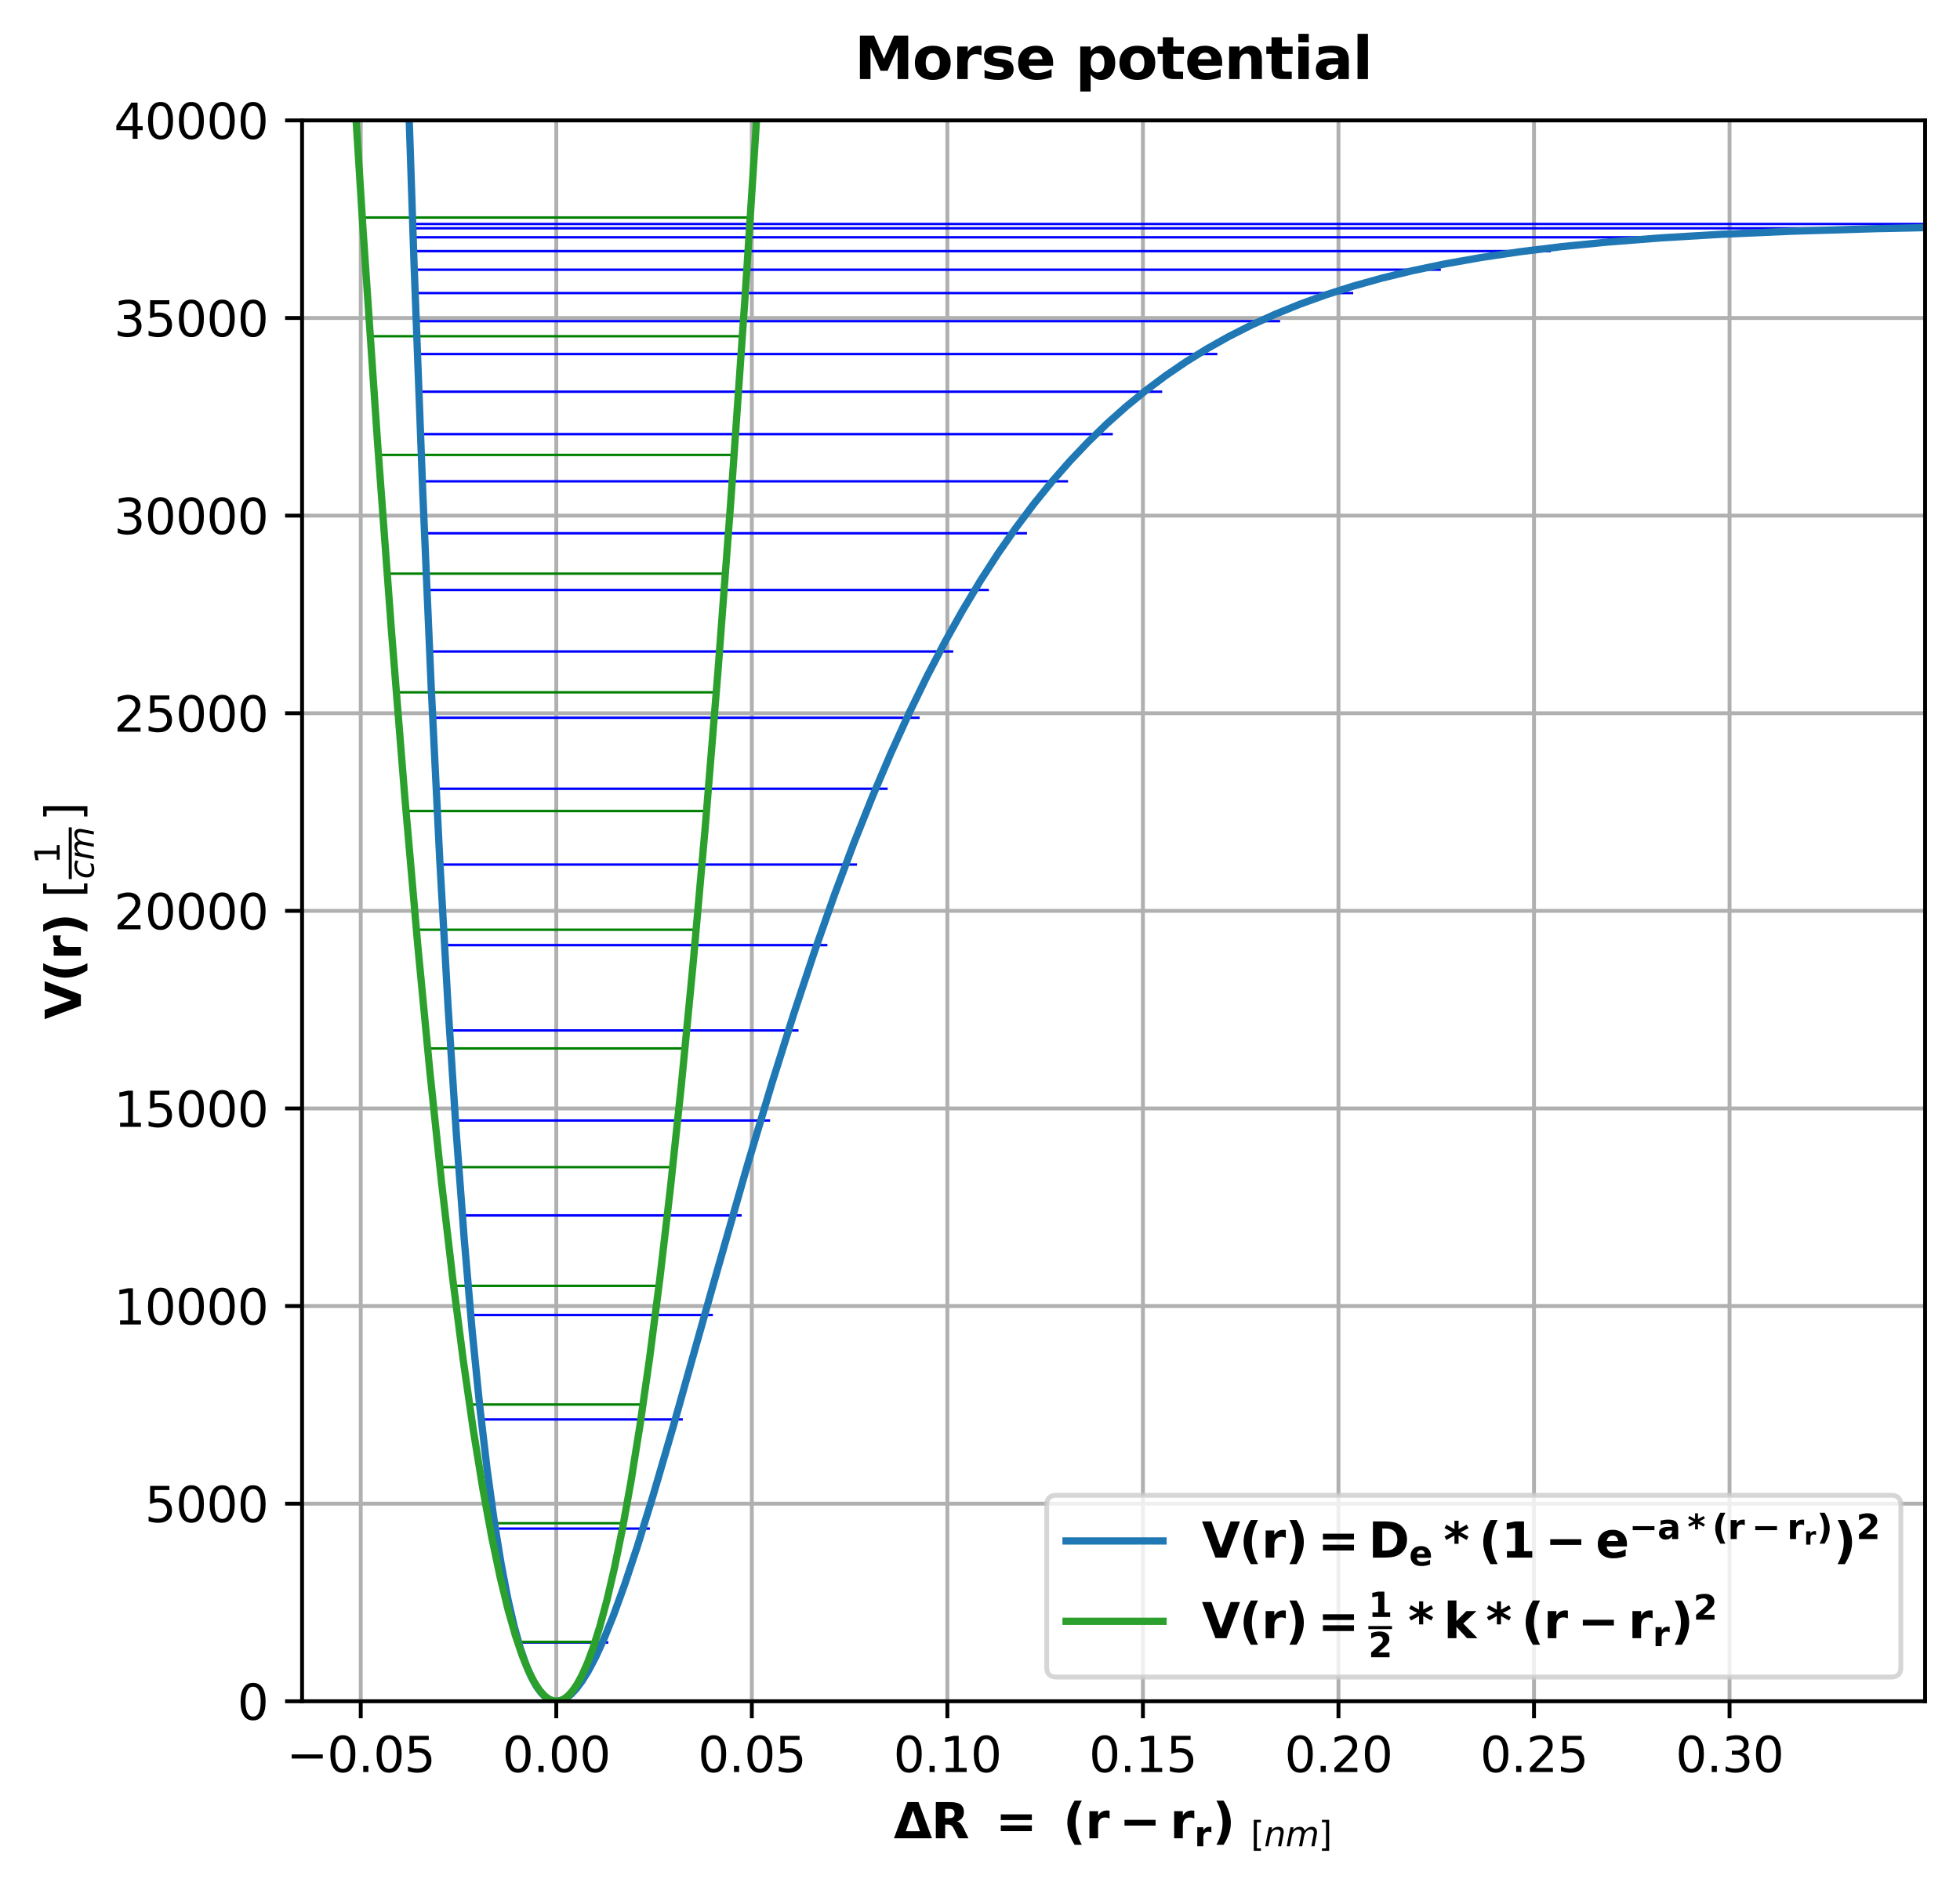 <?xml version="1.0" encoding="utf-8" standalone="no"?>
<!DOCTYPE svg PUBLIC "-//W3C//DTD SVG 1.1//EN"
  "http://www.w3.org/Graphics/SVG/1.1/DTD/svg11.dtd">
<svg height="389.078pt" version="1.1" viewBox="0 0 404.312 389.078" width="404.312pt" xmlns="http://www.w3.org/2000/svg" xmlns:xlink="http://www.w3.org/1999/xlink">
 <defs>
  <style type="text/css">*{stroke-linecap:butt;stroke-linejoin:round;}</style>
 </defs>
 <g id="figure_1">
  <g id="patch_1">
   <path d="M 0 389.078 
L 404.312 389.078 
L 404.312 0 
L 0 0 
z
" style="fill:#ffffff;"/>
  </g>
  <g id="axes_1">
   <g id="patch_2">
    <path d="M 62.312 351 
L 397.113 351 
L 397.113 24.84 
L 62.312 24.84 
z
" style="fill:#ffffff;"/>
   </g>
   <g id="matplotlib.axis_1">
    <g id="xtick_1">
     <g id="line2d_1">
      <path clip-path="url(#p82b8b7ae49)" d="M 74.414 351 
L 74.414 24.84 
" style="fill:none;stroke:#b0b0b0;stroke-linecap:square;stroke-width:0.8;"/>
     </g>
     <g id="line2d_2">
      <defs>
       <path d="M 0 0 
L 0 3.5 
" id="m89d6d283c3" style="stroke:#000000;stroke-width:0.8;"/>
      </defs>
      <g>
       <use style="stroke:#000000;stroke-width:0.8;" x="74.414" xlink:href="#m89d6d283c3" y="351"/>
      </g>
     </g>
     <g id="text_1">
      <!-- −0.05 -->
      <g transform="translate(59.091 365.598)scale(0.1 -0.1)">
       <defs>
        <path d="M 678 2272 
L 4684 2272 
L 4684 1741 
L 678 1741 
L 678 2272 
z
" id="DejaVuSans-2212" transform="scale(0.016)"/>
        <path d="M 2034 4250 
Q 1547 4250 1301 3770 
Q 1056 3291 1056 2328 
Q 1056 1369 1301 889 
Q 1547 409 2034 409 
Q 2525 409 2770 889 
Q 3016 1369 3016 2328 
Q 3016 3291 2770 3770 
Q 2525 4250 2034 4250 
z
M 2034 4750 
Q 2819 4750 3233 4129 
Q 3647 3509 3647 2328 
Q 3647 1150 3233 529 
Q 2819 -91 2034 -91 
Q 1250 -91 836 529 
Q 422 1150 422 2328 
Q 422 3509 836 4129 
Q 1250 4750 2034 4750 
z
" id="DejaVuSans-30" transform="scale(0.016)"/>
        <path d="M 684 794 
L 1344 794 
L 1344 0 
L 684 0 
L 684 794 
z
" id="DejaVuSans-2e" transform="scale(0.016)"/>
        <path d="M 691 4666 
L 3169 4666 
L 3169 4134 
L 1269 4134 
L 1269 2991 
Q 1406 3038 1543 3061 
Q 1681 3084 1819 3084 
Q 2600 3084 3056 2656 
Q 3513 2228 3513 1497 
Q 3513 744 3044 326 
Q 2575 -91 1722 -91 
Q 1428 -91 1123 -41 
Q 819 9 494 109 
L 494 744 
Q 775 591 1075 516 
Q 1375 441 1709 441 
Q 2250 441 2565 725 
Q 2881 1009 2881 1497 
Q 2881 1984 2565 2268 
Q 2250 2553 1709 2553 
Q 1456 2553 1204 2497 
Q 953 2441 691 2322 
L 691 4666 
z
" id="DejaVuSans-35" transform="scale(0.016)"/>
       </defs>
       <use xlink:href="#DejaVuSans-2212"/>
       <use x="83.789" xlink:href="#DejaVuSans-30"/>
       <use x="147.412" xlink:href="#DejaVuSans-2e"/>
       <use x="179.199" xlink:href="#DejaVuSans-30"/>
       <use x="242.822" xlink:href="#DejaVuSans-35"/>
      </g>
     </g>
    </g>
    <g id="xtick_2">
     <g id="line2d_3">
      <path clip-path="url(#p82b8b7ae49)" d="M 114.751 351 
L 114.751 24.84 
" style="fill:none;stroke:#b0b0b0;stroke-linecap:square;stroke-width:0.8;"/>
     </g>
     <g id="line2d_4">
      <g>
       <use style="stroke:#000000;stroke-width:0.8;" x="114.751" xlink:href="#m89d6d283c3" y="351"/>
      </g>
     </g>
     <g id="text_2">
      <!-- 0.00 -->
      <g transform="translate(103.618 365.598)scale(0.1 -0.1)">
       <use xlink:href="#DejaVuSans-30"/>
       <use x="63.623" xlink:href="#DejaVuSans-2e"/>
       <use x="95.41" xlink:href="#DejaVuSans-30"/>
       <use x="159.033" xlink:href="#DejaVuSans-30"/>
      </g>
     </g>
    </g>
    <g id="xtick_3">
     <g id="line2d_5">
      <path clip-path="url(#p82b8b7ae49)" d="M 155.088 351 
L 155.088 24.84 
" style="fill:none;stroke:#b0b0b0;stroke-linecap:square;stroke-width:0.8;"/>
     </g>
     <g id="line2d_6">
      <g>
       <use style="stroke:#000000;stroke-width:0.8;" x="155.088" xlink:href="#m89d6d283c3" y="351"/>
      </g>
     </g>
     <g id="text_3">
      <!-- 0.05 -->
      <g transform="translate(143.956 365.598)scale(0.1 -0.1)">
       <use xlink:href="#DejaVuSans-30"/>
       <use x="63.623" xlink:href="#DejaVuSans-2e"/>
       <use x="95.41" xlink:href="#DejaVuSans-30"/>
       <use x="159.033" xlink:href="#DejaVuSans-35"/>
      </g>
     </g>
    </g>
    <g id="xtick_4">
     <g id="line2d_7">
      <path clip-path="url(#p82b8b7ae49)" d="M 195.426 351 
L 195.426 24.84 
" style="fill:none;stroke:#b0b0b0;stroke-linecap:square;stroke-width:0.8;"/>
     </g>
     <g id="line2d_8">
      <g>
       <use style="stroke:#000000;stroke-width:0.8;" x="195.426" xlink:href="#m89d6d283c3" y="351"/>
      </g>
     </g>
     <g id="text_4">
      <!-- 0.10 -->
      <g transform="translate(184.293 365.598)scale(0.1 -0.1)">
       <defs>
        <path d="M 794 531 
L 1825 531 
L 1825 4091 
L 703 3866 
L 703 4441 
L 1819 4666 
L 2450 4666 
L 2450 531 
L 3481 531 
L 3481 0 
L 794 0 
L 794 531 
z
" id="DejaVuSans-31" transform="scale(0.016)"/>
       </defs>
       <use xlink:href="#DejaVuSans-30"/>
       <use x="63.623" xlink:href="#DejaVuSans-2e"/>
       <use x="95.41" xlink:href="#DejaVuSans-31"/>
       <use x="159.033" xlink:href="#DejaVuSans-30"/>
      </g>
     </g>
    </g>
    <g id="xtick_5">
     <g id="line2d_9">
      <path clip-path="url(#p82b8b7ae49)" d="M 235.763 351 
L 235.763 24.84 
" style="fill:none;stroke:#b0b0b0;stroke-linecap:square;stroke-width:0.8;"/>
     </g>
     <g id="line2d_10">
      <g>
       <use style="stroke:#000000;stroke-width:0.8;" x="235.763" xlink:href="#m89d6d283c3" y="351"/>
      </g>
     </g>
     <g id="text_5">
      <!-- 0.15 -->
      <g transform="translate(224.63 365.598)scale(0.1 -0.1)">
       <use xlink:href="#DejaVuSans-30"/>
       <use x="63.623" xlink:href="#DejaVuSans-2e"/>
       <use x="95.41" xlink:href="#DejaVuSans-31"/>
       <use x="159.033" xlink:href="#DejaVuSans-35"/>
      </g>
     </g>
    </g>
    <g id="xtick_6">
     <g id="line2d_11">
      <path clip-path="url(#p82b8b7ae49)" d="M 276.1 351 
L 276.1 24.84 
" style="fill:none;stroke:#b0b0b0;stroke-linecap:square;stroke-width:0.8;"/>
     </g>
     <g id="line2d_12">
      <g>
       <use style="stroke:#000000;stroke-width:0.8;" x="276.1" xlink:href="#m89d6d283c3" y="351"/>
      </g>
     </g>
     <g id="text_6">
      <!-- 0.20 -->
      <g transform="translate(264.968 365.598)scale(0.1 -0.1)">
       <defs>
        <path d="M 1228 531 
L 3431 531 
L 3431 0 
L 469 0 
L 469 531 
Q 828 903 1448 1529 
Q 2069 2156 2228 2338 
Q 2531 2678 2651 2914 
Q 2772 3150 2772 3378 
Q 2772 3750 2511 3984 
Q 2250 4219 1831 4219 
Q 1534 4219 1204 4116 
Q 875 4013 500 3803 
L 500 4441 
Q 881 4594 1212 4672 
Q 1544 4750 1819 4750 
Q 2544 4750 2975 4387 
Q 3406 4025 3406 3419 
Q 3406 3131 3298 2873 
Q 3191 2616 2906 2266 
Q 2828 2175 2409 1742 
Q 1991 1309 1228 531 
z
" id="DejaVuSans-32" transform="scale(0.016)"/>
       </defs>
       <use xlink:href="#DejaVuSans-30"/>
       <use x="63.623" xlink:href="#DejaVuSans-2e"/>
       <use x="95.41" xlink:href="#DejaVuSans-32"/>
       <use x="159.033" xlink:href="#DejaVuSans-30"/>
      </g>
     </g>
    </g>
    <g id="xtick_7">
     <g id="line2d_13">
      <path clip-path="url(#p82b8b7ae49)" d="M 316.438 351 
L 316.438 24.84 
" style="fill:none;stroke:#b0b0b0;stroke-linecap:square;stroke-width:0.8;"/>
     </g>
     <g id="line2d_14">
      <g>
       <use style="stroke:#000000;stroke-width:0.8;" x="316.438" xlink:href="#m89d6d283c3" y="351"/>
      </g>
     </g>
     <g id="text_7">
      <!-- 0.25 -->
      <g transform="translate(305.305 365.598)scale(0.1 -0.1)">
       <use xlink:href="#DejaVuSans-30"/>
       <use x="63.623" xlink:href="#DejaVuSans-2e"/>
       <use x="95.41" xlink:href="#DejaVuSans-32"/>
       <use x="159.033" xlink:href="#DejaVuSans-35"/>
      </g>
     </g>
    </g>
    <g id="xtick_8">
     <g id="line2d_15">
      <path clip-path="url(#p82b8b7ae49)" d="M 356.775 351 
L 356.775 24.84 
" style="fill:none;stroke:#b0b0b0;stroke-linecap:square;stroke-width:0.8;"/>
     </g>
     <g id="line2d_16">
      <g>
       <use style="stroke:#000000;stroke-width:0.8;" x="356.775" xlink:href="#m89d6d283c3" y="351"/>
      </g>
     </g>
     <g id="text_8">
      <!-- 0.30 -->
      <g transform="translate(345.642 365.598)scale(0.1 -0.1)">
       <defs>
        <path d="M 2597 2516 
Q 3050 2419 3304 2112 
Q 3559 1806 3559 1356 
Q 3559 666 3084 287 
Q 2609 -91 1734 -91 
Q 1441 -91 1130 -33 
Q 819 25 488 141 
L 488 750 
Q 750 597 1062 519 
Q 1375 441 1716 441 
Q 2309 441 2620 675 
Q 2931 909 2931 1356 
Q 2931 1769 2642 2001 
Q 2353 2234 1838 2234 
L 1294 2234 
L 1294 2753 
L 1863 2753 
Q 2328 2753 2575 2939 
Q 2822 3125 2822 3475 
Q 2822 3834 2567 4026 
Q 2313 4219 1838 4219 
Q 1578 4219 1281 4162 
Q 984 4106 628 3988 
L 628 4550 
Q 988 4650 1302 4700 
Q 1616 4750 1894 4750 
Q 2613 4750 3031 4423 
Q 3450 4097 3450 3541 
Q 3450 3153 3228 2886 
Q 3006 2619 2597 2516 
z
" id="DejaVuSans-33" transform="scale(0.016)"/>
       </defs>
       <use xlink:href="#DejaVuSans-30"/>
       <use x="63.623" xlink:href="#DejaVuSans-2e"/>
       <use x="95.41" xlink:href="#DejaVuSans-33"/>
       <use x="159.033" xlink:href="#DejaVuSans-30"/>
      </g>
     </g>
    </g>
    <g id="text_9">
     <!-- $\bf{\Delta{R}} \ = \ (r - r_{r})$$\ _{\it{[nm]}}$ -->
     <g transform="translate(184.363 379.278)scale(0.1 -0.1)">
      <defs>
       <path d="M 4922 0 
L 31 0 
L 1759 4666 
L 3194 4666 
L 4922 0 
z
M 1559 909 
L 3384 909 
L 2478 3572 
L 1559 909 
z
" id="DejaVuSans-Bold-394" transform="scale(0.016)"/>
       <path d="M 2297 2597 
Q 2675 2597 2839 2737 
Q 3003 2878 3003 3200 
Q 3003 3519 2839 3656 
Q 2675 3794 2297 3794 
L 1791 3794 
L 1791 2597 
L 2297 2597 
z
M 1791 1766 
L 1791 0 
L 588 0 
L 588 4666 
L 2425 4666 
Q 3347 4666 3776 4356 
Q 4206 4047 4206 3378 
Q 4206 2916 3982 2619 
Q 3759 2322 3309 2181 
Q 3556 2125 3751 1926 
Q 3947 1728 4147 1325 
L 4800 0 
L 3519 0 
L 2950 1159 
Q 2778 1509 2601 1637 
Q 2425 1766 2131 1766 
L 1791 1766 
z
" id="DejaVuSans-Bold-52" transform="scale(0.016)"/>
       <path d="M 678 3084 
L 4684 3084 
L 4684 2350 
L 678 2350 
L 678 3084 
z
M 678 1663 
L 4684 1663 
L 4684 922 
L 678 922 
L 678 1663 
z
" id="DejaVuSans-Bold-3d" transform="scale(0.016)"/>
       <path d="M 2413 -844 
L 1484 -844 
Q 1006 -72 778 623 
Q 550 1319 550 2003 
Q 550 2688 779 3389 
Q 1009 4091 1484 4856 
L 2413 4856 
Q 2013 4116 1813 3408 
Q 1613 2700 1613 2009 
Q 1613 1319 1811 609 
Q 2009 -100 2413 -844 
z
" id="DejaVuSans-Bold-28" transform="scale(0.016)"/>
       <path d="M 3138 2547 
Q 2991 2616 2845 2648 
Q 2700 2681 2553 2681 
Q 2122 2681 1889 2404 
Q 1656 2128 1656 1613 
L 1656 0 
L 538 0 
L 538 3500 
L 1656 3500 
L 1656 2925 
Q 1872 3269 2151 3426 
Q 2431 3584 2822 3584 
Q 2878 3584 2943 3579 
Q 3009 3575 3134 3559 
L 3138 2547 
z
" id="DejaVuSans-Bold-72" transform="scale(0.016)"/>
       <path d="M 678 2375 
L 4684 2375 
L 4684 1638 
L 678 1638 
L 678 2375 
z
" id="DejaVuSans-Bold-2212" transform="scale(0.016)"/>
       <path d="M 513 -844 
Q 913 -100 1113 609 
Q 1313 1319 1313 2009 
Q 1313 2700 1113 3408 
Q 913 4116 513 4856 
L 1441 4856 
Q 1916 4091 2145 3389 
Q 2375 2688 2375 2003 
Q 2375 1319 2147 623 
Q 1919 -72 1441 -844 
L 513 -844 
z
" id="DejaVuSans-Bold-29" transform="scale(0.016)"/>
       <path d="M 550 4863 
L 1875 4863 
L 1875 4416 
L 1125 4416 
L 1125 -397 
L 1875 -397 
L 1875 -844 
L 550 -844 
L 550 4863 
z
" id="DejaVuSans-5b" transform="scale(0.016)"/>
       <path d="M 3566 2113 
L 3156 0 
L 2578 0 
L 2988 2091 
Q 3016 2238 3031 2350 
Q 3047 2463 3047 2528 
Q 3047 2791 2881 2937 
Q 2716 3084 2419 3084 
Q 1956 3084 1622 2776 
Q 1288 2469 1184 1941 
L 800 0 
L 225 0 
L 903 3500 
L 1478 3500 
L 1363 2950 
Q 1603 3253 1940 3418 
Q 2278 3584 2650 3584 
Q 3113 3584 3367 3334 
Q 3622 3084 3622 2631 
Q 3622 2519 3608 2391 
Q 3594 2263 3566 2113 
z
" id="DejaVuSans-Oblique-6e" transform="scale(0.016)"/>
       <path d="M 5747 2113 
L 5338 0 
L 4763 0 
L 5166 2094 
Q 5191 2228 5203 2325 
Q 5216 2422 5216 2491 
Q 5216 2772 5059 2928 
Q 4903 3084 4622 3084 
Q 4203 3084 3875 2770 
Q 3547 2456 3450 1953 
L 3066 0 
L 2491 0 
L 2900 2094 
Q 2925 2209 2937 2307 
Q 2950 2406 2950 2484 
Q 2950 2769 2794 2926 
Q 2638 3084 2363 3084 
Q 1938 3084 1609 2770 
Q 1281 2456 1184 1953 
L 800 0 
L 225 0 
L 909 3500 
L 1484 3500 
L 1375 2956 
Q 1609 3263 1923 3423 
Q 2238 3584 2597 3584 
Q 2978 3584 3223 3384 
Q 3469 3184 3519 2828 
Q 3781 3197 4126 3390 
Q 4472 3584 4856 3584 
Q 5306 3584 5551 3325 
Q 5797 3066 5797 2591 
Q 5797 2488 5784 2364 
Q 5772 2241 5747 2113 
z
" id="DejaVuSans-Oblique-6d" transform="scale(0.016)"/>
       <path d="M 1947 4863 
L 1947 -844 
L 622 -844 
L 622 -397 
L 1369 -397 
L 1369 4416 
L 622 4416 
L 622 4863 
L 1947 4863 
z
" id="DejaVuSans-5d" transform="scale(0.016)"/>
      </defs>
      <use transform="translate(0 0.125)" xlink:href="#DejaVuSans-Bold-394"/>
      <use transform="translate(77.393 0.125)" xlink:href="#DejaVuSans-Bold-52"/>
      <use transform="translate(209.967 0.125)" xlink:href="#DejaVuSans-Bold-3d"/>
      <use transform="translate(349.329 0.125)" xlink:href="#DejaVuSans-Bold-28"/>
      <use transform="translate(395.032 0.125)" xlink:href="#DejaVuSans-Bold-72"/>
      <use transform="translate(465.188 0.125)" xlink:href="#DejaVuSans-Bold-2212"/>
      <use transform="translate(569.817 0.125)" xlink:href="#DejaVuSans-Bold-72"/>
      <use transform="translate(620.09 -16.281)scale(0.7)" xlink:href="#DejaVuSans-Bold-72"/>
      <use transform="translate(657.346 0.125)" xlink:href="#DejaVuSans-Bold-29"/>
      <use transform="translate(736.477 -16.281)scale(0.7)" xlink:href="#DejaVuSans-5b"/>
      <use transform="translate(763.786 -16.281)scale(0.7)" xlink:href="#DejaVuSans-Oblique-6e"/>
      <use transform="translate(808.152 -16.281)scale(0.7)" xlink:href="#DejaVuSans-Oblique-6d"/>
      <use transform="translate(876.34 -16.281)scale(0.7)" xlink:href="#DejaVuSans-5d"/>
     </g>
    </g>
   </g>
   <g id="matplotlib.axis_2">
    <g id="ytick_1">
     <g id="line2d_17">
      <path clip-path="url(#p82b8b7ae49)" d="M 62.312 351 
L 397.113 351 
" style="fill:none;stroke:#b0b0b0;stroke-linecap:square;stroke-width:0.8;"/>
     </g>
     <g id="line2d_18">
      <defs>
       <path d="M 0 0 
L -3.5 0 
" id="mb2cc9aa4fb" style="stroke:#000000;stroke-width:0.8;"/>
      </defs>
      <g>
       <use style="stroke:#000000;stroke-width:0.8;" x="62.312" xlink:href="#mb2cc9aa4fb" y="351"/>
      </g>
     </g>
     <g id="text_10">
      <!-- 0 -->
      <g transform="translate(48.95 354.799)scale(0.1 -0.1)">
       <use xlink:href="#DejaVuSans-30"/>
      </g>
     </g>
    </g>
    <g id="ytick_2">
     <g id="line2d_19">
      <path clip-path="url(#p82b8b7ae49)" d="M 62.312 310.23 
L 397.113 310.23 
" style="fill:none;stroke:#b0b0b0;stroke-linecap:square;stroke-width:0.8;"/>
     </g>
     <g id="line2d_20">
      <g>
       <use style="stroke:#000000;stroke-width:0.8;" x="62.312" xlink:href="#mb2cc9aa4fb" y="310.23"/>
      </g>
     </g>
     <g id="text_11">
      <!-- 5000 -->
      <g transform="translate(29.863 314.029)scale(0.1 -0.1)">
       <use xlink:href="#DejaVuSans-35"/>
       <use x="63.623" xlink:href="#DejaVuSans-30"/>
       <use x="127.246" xlink:href="#DejaVuSans-30"/>
       <use x="190.869" xlink:href="#DejaVuSans-30"/>
      </g>
     </g>
    </g>
    <g id="ytick_3">
     <g id="line2d_21">
      <path clip-path="url(#p82b8b7ae49)" d="M 62.312 269.46 
L 397.113 269.46 
" style="fill:none;stroke:#b0b0b0;stroke-linecap:square;stroke-width:0.8;"/>
     </g>
     <g id="line2d_22">
      <g>
       <use style="stroke:#000000;stroke-width:0.8;" x="62.312" xlink:href="#mb2cc9aa4fb" y="269.46"/>
      </g>
     </g>
     <g id="text_12">
      <!-- 10000 -->
      <g transform="translate(23.5 273.259)scale(0.1 -0.1)">
       <use xlink:href="#DejaVuSans-31"/>
       <use x="63.623" xlink:href="#DejaVuSans-30"/>
       <use x="127.246" xlink:href="#DejaVuSans-30"/>
       <use x="190.869" xlink:href="#DejaVuSans-30"/>
       <use x="254.492" xlink:href="#DejaVuSans-30"/>
      </g>
     </g>
    </g>
    <g id="ytick_4">
     <g id="line2d_23">
      <path clip-path="url(#p82b8b7ae49)" d="M 62.312 228.69 
L 397.113 228.69 
" style="fill:none;stroke:#b0b0b0;stroke-linecap:square;stroke-width:0.8;"/>
     </g>
     <g id="line2d_24">
      <g>
       <use style="stroke:#000000;stroke-width:0.8;" x="62.312" xlink:href="#mb2cc9aa4fb" y="228.69"/>
      </g>
     </g>
     <g id="text_13">
      <!-- 15000 -->
      <g transform="translate(23.5 232.489)scale(0.1 -0.1)">
       <use xlink:href="#DejaVuSans-31"/>
       <use x="63.623" xlink:href="#DejaVuSans-35"/>
       <use x="127.246" xlink:href="#DejaVuSans-30"/>
       <use x="190.869" xlink:href="#DejaVuSans-30"/>
       <use x="254.492" xlink:href="#DejaVuSans-30"/>
      </g>
     </g>
    </g>
    <g id="ytick_5">
     <g id="line2d_25">
      <path clip-path="url(#p82b8b7ae49)" d="M 62.312 187.92 
L 397.113 187.92 
" style="fill:none;stroke:#b0b0b0;stroke-linecap:square;stroke-width:0.8;"/>
     </g>
     <g id="line2d_26">
      <g>
       <use style="stroke:#000000;stroke-width:0.8;" x="62.312" xlink:href="#mb2cc9aa4fb" y="187.92"/>
      </g>
     </g>
     <g id="text_14">
      <!-- 20000 -->
      <g transform="translate(23.5 191.719)scale(0.1 -0.1)">
       <use xlink:href="#DejaVuSans-32"/>
       <use x="63.623" xlink:href="#DejaVuSans-30"/>
       <use x="127.246" xlink:href="#DejaVuSans-30"/>
       <use x="190.869" xlink:href="#DejaVuSans-30"/>
       <use x="254.492" xlink:href="#DejaVuSans-30"/>
      </g>
     </g>
    </g>
    <g id="ytick_6">
     <g id="line2d_27">
      <path clip-path="url(#p82b8b7ae49)" d="M 62.312 147.15 
L 397.113 147.15 
" style="fill:none;stroke:#b0b0b0;stroke-linecap:square;stroke-width:0.8;"/>
     </g>
     <g id="line2d_28">
      <g>
       <use style="stroke:#000000;stroke-width:0.8;" x="62.312" xlink:href="#mb2cc9aa4fb" y="147.15"/>
      </g>
     </g>
     <g id="text_15">
      <!-- 25000 -->
      <g transform="translate(23.5 150.949)scale(0.1 -0.1)">
       <use xlink:href="#DejaVuSans-32"/>
       <use x="63.623" xlink:href="#DejaVuSans-35"/>
       <use x="127.246" xlink:href="#DejaVuSans-30"/>
       <use x="190.869" xlink:href="#DejaVuSans-30"/>
       <use x="254.492" xlink:href="#DejaVuSans-30"/>
      </g>
     </g>
    </g>
    <g id="ytick_7">
     <g id="line2d_29">
      <path clip-path="url(#p82b8b7ae49)" d="M 62.312 106.38 
L 397.113 106.38 
" style="fill:none;stroke:#b0b0b0;stroke-linecap:square;stroke-width:0.8;"/>
     </g>
     <g id="line2d_30">
      <g>
       <use style="stroke:#000000;stroke-width:0.8;" x="62.312" xlink:href="#mb2cc9aa4fb" y="106.38"/>
      </g>
     </g>
     <g id="text_16">
      <!-- 30000 -->
      <g transform="translate(23.5 110.179)scale(0.1 -0.1)">
       <use xlink:href="#DejaVuSans-33"/>
       <use x="63.623" xlink:href="#DejaVuSans-30"/>
       <use x="127.246" xlink:href="#DejaVuSans-30"/>
       <use x="190.869" xlink:href="#DejaVuSans-30"/>
       <use x="254.492" xlink:href="#DejaVuSans-30"/>
      </g>
     </g>
    </g>
    <g id="ytick_8">
     <g id="line2d_31">
      <path clip-path="url(#p82b8b7ae49)" d="M 62.312 65.61 
L 397.113 65.61 
" style="fill:none;stroke:#b0b0b0;stroke-linecap:square;stroke-width:0.8;"/>
     </g>
     <g id="line2d_32">
      <g>
       <use style="stroke:#000000;stroke-width:0.8;" x="62.312" xlink:href="#mb2cc9aa4fb" y="65.61"/>
      </g>
     </g>
     <g id="text_17">
      <!-- 35000 -->
      <g transform="translate(23.5 69.409)scale(0.1 -0.1)">
       <use xlink:href="#DejaVuSans-33"/>
       <use x="63.623" xlink:href="#DejaVuSans-35"/>
       <use x="127.246" xlink:href="#DejaVuSans-30"/>
       <use x="190.869" xlink:href="#DejaVuSans-30"/>
       <use x="254.492" xlink:href="#DejaVuSans-30"/>
      </g>
     </g>
    </g>
    <g id="ytick_9">
     <g id="line2d_33">
      <path clip-path="url(#p82b8b7ae49)" d="M 62.312 24.84 
L 397.113 24.84 
" style="fill:none;stroke:#b0b0b0;stroke-linecap:square;stroke-width:0.8;"/>
     </g>
     <g id="line2d_34">
      <g>
       <use style="stroke:#000000;stroke-width:0.8;" x="62.312" xlink:href="#mb2cc9aa4fb" y="24.84"/>
      </g>
     </g>
     <g id="text_18">
      <!-- 40000 -->
      <g transform="translate(23.5 28.639)scale(0.1 -0.1)">
       <defs>
        <path d="M 2419 4116 
L 825 1625 
L 2419 1625 
L 2419 4116 
z
M 2253 4666 
L 3047 4666 
L 3047 1625 
L 3713 1625 
L 3713 1100 
L 3047 1100 
L 3047 0 
L 2419 0 
L 2419 1100 
L 313 1100 
L 313 1709 
L 2253 4666 
z
" id="DejaVuSans-34" transform="scale(0.016)"/>
       </defs>
       <use xlink:href="#DejaVuSans-34"/>
       <use x="63.623" xlink:href="#DejaVuSans-30"/>
       <use x="127.246" xlink:href="#DejaVuSans-30"/>
       <use x="190.869" xlink:href="#DejaVuSans-30"/>
       <use x="254.492" xlink:href="#DejaVuSans-30"/>
      </g>
     </g>
    </g>
    <g id="text_19">
     <!-- $\bf{V(r)}$$\ [\frac{1}{cm}$] -->
     <g transform="translate(16.7 210.32)rotate(-90)scale(0.1 -0.1)">
      <defs>
       <path d="M 31 4666 
L 1241 4666 
L 2478 1222 
L 3713 4666 
L 4922 4666 
L 3194 0 
L 1759 0 
L 31 4666 
z
" id="DejaVuSans-Bold-56" transform="scale(0.016)"/>
       <path d="M 3431 3366 
L 3316 2797 
Q 3109 2947 2876 3022 
Q 2644 3097 2394 3097 
Q 2119 3097 1870 3000 
Q 1622 2903 1453 2725 
Q 1184 2453 1037 2087 
Q 891 1722 891 1331 
Q 891 859 1127 628 
Q 1363 397 1844 397 
Q 2081 397 2348 469 
Q 2616 541 2906 684 
L 2797 116 
Q 2547 13 2283 -39 
Q 2019 -91 1741 -91 
Q 1044 -91 669 257 
Q 294 606 294 1253 
Q 294 1797 489 2255 
Q 684 2713 1069 3078 
Q 1331 3328 1684 3456 
Q 2038 3584 2456 3584 
Q 2700 3584 2940 3529 
Q 3181 3475 3431 3366 
z
" id="DejaVuSans-Oblique-63" transform="scale(0.016)"/>
      </defs>
      <use transform="translate(0 0.169)" xlink:href="#DejaVuSans-Bold-56"/>
      <use transform="translate(77.393 0.169)" xlink:href="#DejaVuSans-Bold-28"/>
      <use transform="translate(123.096 0.169)" xlink:href="#DejaVuSans-Bold-72"/>
      <use transform="translate(172.412 0.169)" xlink:href="#DejaVuSans-Bold-29"/>
      <use transform="translate(250.586 0.169)" xlink:href="#DejaVuSans-5b"/>
      <use transform="translate(320.599 43.966)scale(0.7)" xlink:href="#DejaVuSans-31"/>
      <use transform="translate(289.599 -26.484)scale(0.7)" xlink:href="#DejaVuSans-Oblique-63"/>
      <use transform="translate(328.086 -26.484)scale(0.7)" xlink:href="#DejaVuSans-Oblique-6d"/>
      <use transform="translate(408.774 0.169)" xlink:href="#DejaVuSans-5d"/>
      <path d="M 289.599 18.966 
L 289.599 25.216 
L 396.274 25.216 
L 396.274 18.966 
L 289.599 18.966 
z
"/>
     </g>
    </g>
   </g>
   <g id="LineCollection_1">
    <path clip-path="url(#p82b8b7ae49)" d="M 107.835 338.878 
L 125.496 338.878 
" style="fill:none;stroke:#0000ff;stroke-width:0.5;"/>
   </g>
   <g id="LineCollection_2">
    <path clip-path="url(#p82b8b7ae49)" d="M 106.745 338.755 
L 122.757 338.755 
" style="fill:none;stroke:#008000;stroke-width:0.5;"/>
   </g>
   <g id="LineCollection_3">
    <path clip-path="url(#p82b8b7ae49)" d="M 102.931 315.372 
L 134.056 315.372 
" style="fill:none;stroke:#0000ff;stroke-width:0.5;"/>
   </g>
   <g id="LineCollection_4">
    <path clip-path="url(#p82b8b7ae49)" d="M 100.885 314.265 
L 128.618 314.265 
" style="fill:none;stroke:#008000;stroke-width:0.5;"/>
   </g>
   <g id="LineCollection_5">
    <path clip-path="url(#p82b8b7ae49)" d="M 99.946 292.849 
L 140.858 292.849 
" style="fill:none;stroke:#0000ff;stroke-width:0.5;"/>
   </g>
   <g id="LineCollection_6">
    <path clip-path="url(#p82b8b7ae49)" d="M 96.849 289.775 
L 132.653 289.775 
" style="fill:none;stroke:#008000;stroke-width:0.5;"/>
   </g>
   <g id="LineCollection_7">
    <path clip-path="url(#p82b8b7ae49)" d="M 97.737 271.31 
L 147.059 271.31 
" style="fill:none;stroke:#0000ff;stroke-width:0.5;"/>
   </g>
   <g id="LineCollection_8">
    <path clip-path="url(#p82b8b7ae49)" d="M 93.57 265.286 
L 135.932 265.286 
" style="fill:none;stroke:#008000;stroke-width:0.5;"/>
   </g>
   <g id="LineCollection_9">
    <path clip-path="url(#p82b8b7ae49)" d="M 95.975 250.755 
L 153.003 250.755 
" style="fill:none;stroke:#0000ff;stroke-width:0.5;"/>
   </g>
   <g id="LineCollection_10">
    <path clip-path="url(#p82b8b7ae49)" d="M 90.734 240.796 
L 138.769 240.796 
" style="fill:none;stroke:#008000;stroke-width:0.5;"/>
   </g>
   <g id="LineCollection_11">
    <path clip-path="url(#p82b8b7ae49)" d="M 94.515 231.183 
L 158.856 231.183 
" style="fill:none;stroke:#0000ff;stroke-width:0.5;"/>
   </g>
   <g id="LineCollection_12">
    <path clip-path="url(#p82b8b7ae49)" d="M 88.199 216.306 
L 141.303 216.306 
" style="fill:none;stroke:#008000;stroke-width:0.5;"/>
   </g>
   <g id="LineCollection_13">
    <path clip-path="url(#p82b8b7ae49)" d="M 93.274 212.595 
L 164.722 212.595 
" style="fill:none;stroke:#0000ff;stroke-width:0.5;"/>
   </g>
   <g id="LineCollection_14">
    <path clip-path="url(#p82b8b7ae49)" d="M 85.886 191.816 
L 143.616 191.816 
" style="fill:none;stroke:#008000;stroke-width:0.5;"/>
   </g>
   <g id="LineCollection_15">
    <path clip-path="url(#p82b8b7ae49)" d="M 92.202 194.991 
L 170.677 194.991 
" style="fill:none;stroke:#0000ff;stroke-width:0.5;"/>
   </g>
   <g id="LineCollection_16">
    <path clip-path="url(#p82b8b7ae49)" d="M 83.745 167.326 
L 145.757 167.326 
" style="fill:none;stroke:#008000;stroke-width:0.5;"/>
   </g>
   <g id="LineCollection_17">
    <path clip-path="url(#p82b8b7ae49)" d="M 91.266 178.37 
L 176.786 178.37 
" style="fill:none;stroke:#0000ff;stroke-width:0.5;"/>
   </g>
   <g id="LineCollection_18">
    <path clip-path="url(#p82b8b7ae49)" d="M 81.742 142.837 
L 147.76 142.837 
" style="fill:none;stroke:#008000;stroke-width:0.5;"/>
   </g>
   <g id="LineCollection_19">
    <path clip-path="url(#p82b8b7ae49)" d="M 90.443 162.733 
L 183.108 162.733 
" style="fill:none;stroke:#0000ff;stroke-width:0.5;"/>
   </g>
   <g id="LineCollection_20">
    <path clip-path="url(#p82b8b7ae49)" d="M 79.854 118.347 
L 149.648 118.347 
" style="fill:none;stroke:#008000;stroke-width:0.5;"/>
   </g>
   <g id="LineCollection_21">
    <path clip-path="url(#p82b8b7ae49)" d="M 89.715 148.08 
L 189.704 148.08 
" style="fill:none;stroke:#0000ff;stroke-width:0.5;"/>
   </g>
   <g id="LineCollection_22">
    <path clip-path="url(#p82b8b7ae49)" d="M 78.064 93.857 
L 151.438 93.857 
" style="fill:none;stroke:#008000;stroke-width:0.5;"/>
   </g>
   <g id="LineCollection_23">
    <path clip-path="url(#p82b8b7ae49)" d="M 89.069 134.41 
L 196.64 134.41 
" style="fill:none;stroke:#0000ff;stroke-width:0.5;"/>
   </g>
   <g id="LineCollection_24">
    <path clip-path="url(#p82b8b7ae49)" d="M 76.356 69.367 
L 153.146 69.367 
" style="fill:none;stroke:#008000;stroke-width:0.5;"/>
   </g>
   <g id="LineCollection_25">
    <path clip-path="url(#p82b8b7ae49)" d="M 88.496 121.724 
L 203.992 121.724 
" style="fill:none;stroke:#0000ff;stroke-width:0.5;"/>
   </g>
   <g id="LineCollection_26">
    <path clip-path="url(#p82b8b7ae49)" d="M 74.722 44.877 
L 154.78 44.877 
" style="fill:none;stroke:#008000;stroke-width:0.5;"/>
   </g>
   <g id="LineCollection_27">
    <path clip-path="url(#p82b8b7ae49)" d="M 87.987 110.021 
L 211.85 110.021 
" style="fill:none;stroke:#0000ff;stroke-width:0.5;"/>
   </g>
   <g id="LineCollection_28">
    <path clip-path="url(#p82b8b7ae49)" d="M 73.152 20.388 
L 156.351 20.388 
" style="fill:none;stroke:#008000;stroke-width:0.5;"/>
   </g>
   <g id="LineCollection_29">
    <path clip-path="url(#p82b8b7ae49)" d="M 87.537 99.302 
L 220.324 99.302 
" style="fill:none;stroke:#0000ff;stroke-width:0.5;"/>
   </g>
   <g id="LineCollection_30">
    <path clip-path="url(#p82b8b7ae49)" style="fill:none;stroke:#008000;stroke-width:0.5;"/>
   </g>
   <g id="LineCollection_31">
    <path clip-path="url(#p82b8b7ae49)" d="M 87.141 89.567 
L 229.557 89.567 
" style="fill:none;stroke:#0000ff;stroke-width:0.5;"/>
   </g>
   <g id="LineCollection_32">
    <path clip-path="url(#p82b8b7ae49)" style="fill:none;stroke:#008000;stroke-width:0.5;"/>
   </g>
   <g id="LineCollection_33">
    <path clip-path="url(#p82b8b7ae49)" d="M 86.793 80.815 
L 239.736 80.815 
" style="fill:none;stroke:#0000ff;stroke-width:0.5;"/>
   </g>
   <g id="LineCollection_34">
    <path clip-path="url(#p82b8b7ae49)" style="fill:none;stroke:#008000;stroke-width:0.5;"/>
   </g>
   <g id="LineCollection_35">
    <path clip-path="url(#p82b8b7ae49)" d="M 86.492 73.047 
L 251.117 73.047 
" style="fill:none;stroke:#0000ff;stroke-width:0.5;"/>
   </g>
   <g id="LineCollection_36">
    <path clip-path="url(#p82b8b7ae49)" style="fill:none;stroke:#008000;stroke-width:0.5;"/>
   </g>
   <g id="LineCollection_37">
    <path clip-path="url(#p82b8b7ae49)" d="M 86.234 66.263 
L 264.067 66.263 
" style="fill:none;stroke:#0000ff;stroke-width:0.5;"/>
   </g>
   <g id="LineCollection_38">
    <path clip-path="url(#p82b8b7ae49)" style="fill:none;stroke:#008000;stroke-width:0.5;"/>
   </g>
   <g id="LineCollection_39">
    <path clip-path="url(#p82b8b7ae49)" d="M 86.017 60.462 
L 279.137 60.462 
" style="fill:none;stroke:#0000ff;stroke-width:0.5;"/>
   </g>
   <g id="LineCollection_40">
    <path clip-path="url(#p82b8b7ae49)" style="fill:none;stroke:#008000;stroke-width:0.5;"/>
   </g>
   <g id="LineCollection_41">
    <path clip-path="url(#p82b8b7ae49)" d="M 85.839 55.645 
L 297.22 55.645 
" style="fill:none;stroke:#0000ff;stroke-width:0.5;"/>
   </g>
   <g id="LineCollection_42">
    <path clip-path="url(#p82b8b7ae49)" style="fill:none;stroke:#008000;stroke-width:0.5;"/>
   </g>
   <g id="LineCollection_43">
    <path clip-path="url(#p82b8b7ae49)" d="M 85.699 51.811 
L 319.906 51.811 
" style="fill:none;stroke:#0000ff;stroke-width:0.5;"/>
   </g>
   <g id="LineCollection_44">
    <path clip-path="url(#p82b8b7ae49)" style="fill:none;stroke:#008000;stroke-width:0.5;"/>
   </g>
   <g id="LineCollection_45">
    <path clip-path="url(#p82b8b7ae49)" d="M 85.596 48.962 
L 350.474 48.962 
" style="fill:none;stroke:#0000ff;stroke-width:0.5;"/>
   </g>
   <g id="LineCollection_46">
    <path clip-path="url(#p82b8b7ae49)" style="fill:none;stroke:#008000;stroke-width:0.5;"/>
   </g>
   <g id="LineCollection_47">
    <path clip-path="url(#p82b8b7ae49)" d="M 85.529 47.095 
L 397.711 47.095 
" style="fill:none;stroke:#0000ff;stroke-width:0.5;"/>
   </g>
   <g id="LineCollection_48">
    <path clip-path="url(#p82b8b7ae49)" style="fill:none;stroke:#008000;stroke-width:0.5;"/>
   </g>
   <g id="LineCollection_49">
    <path clip-path="url(#p82b8b7ae49)" d="M 85.497 46.213 
L 405.312 46.213 
" style="fill:none;stroke:#0000ff;stroke-width:0.5;"/>
   </g>
   <g id="LineCollection_50">
    <path clip-path="url(#p82b8b7ae49)" style="fill:none;stroke:#008000;stroke-width:0.5;"/>
   </g>
   <g id="line2d_35">
    <path clip-path="url(#p82b8b7ae49)" d="M 83.554 -1 
L 85.377 53.47 
L 87.185 100.966 
L 88.959 141.926 
L 90.71 177.321 
L 92.428 207.68 
L 94.114 233.637 
L 95.76 255.646 
L 97.374 274.322 
L 98.947 290.013 
L 100.472 303.058 
L 101.948 313.835 
L 103.376 322.671 
L 104.747 329.81 
L 106.062 335.517 
L 107.313 339.99 
L 108.499 343.439 
L 109.612 346.026 
L 110.661 347.927 
L 111.645 349.269 
L 112.565 350.161 
L 113.428 350.699 
L 114.251 350.958 
L 115.066 350.984 
L 115.905 350.784 
L 116.792 350.337 
L 117.76 349.592 
L 118.833 348.472 
L 120.027 346.891 
L 121.366 344.734 
L 122.883 341.853 
L 124.601 338.089 
L 126.562 333.236 
L 128.821 327.025 
L 131.467 319.072 
L 134.686 308.658 
L 138.905 294.202 
L 146.892 265.852 
L 154.088 240.687 
L 159.235 223.487 
L 163.817 208.935 
L 168.093 196.084 
L 172.175 184.51 
L 176.128 173.961 
L 179.985 164.296 
L 183.768 155.405 
L 187.503 147.189 
L 191.206 139.575 
L 194.885 132.516 
L 198.548 125.965 
L 202.202 119.879 
L 205.865 114.208 
L 209.536 108.931 
L 213.231 104.007 
L 216.95 99.417 
L 220.709 95.129 
L 224.517 91.121 
L 228.381 87.374 
L 232.318 83.866 
L 236.336 80.584 
L 240.45 77.509 
L 244.67 74.633 
L 249.018 71.938 
L 253.512 69.414 
L 258.175 67.051 
L 263.031 64.841 
L 268.106 62.776 
L 273.43 60.852 
L 279.045 59.06 
L 284.999 57.395 
L 291.34 55.855 
L 298.133 54.437 
L 305.466 53.136 
L 313.437 51.95 
L 322.174 50.879 
L 331.855 49.921 
L 342.714 49.073 
L 355.089 48.336 
L 369.473 47.707 
L 386.649 47.187 
L 397.113 46.958 
L 397.113 46.958 
" style="fill:none;stroke:#1f77b4;stroke-linecap:square;stroke-width:1.5;"/>
   </g>
   <g id="line2d_36">
    <path clip-path="url(#p82b8b7ae49)" d="M 71.827 -1 
L 74.914 47.806 
L 77.891 91.426 
L 80.755 130.196 
L 83.506 164.485 
L 86.144 194.651 
L 88.669 221.034 
L 91.081 243.962 
L 93.38 263.747 
L 95.567 280.686 
L 97.64 295.063 
L 99.6 307.146 
L 101.448 317.189 
L 103.182 325.431 
L 104.804 332.096 
L 106.312 337.396 
L 107.716 341.545 
L 109.007 344.697 
L 110.193 347.031 
L 111.274 348.69 
L 112.258 349.813 
L 113.154 350.513 
L 113.977 350.885 
L 114.759 351 
L 115.526 350.885 
L 116.308 350.537 
L 117.131 349.918 
L 118.018 348.96 
L 118.986 347.573 
L 120.035 345.665 
L 121.181 343.102 
L 122.423 339.754 
L 123.762 335.486 
L 125.206 330.115 
L 126.755 323.469 
L 128.409 315.36 
L 130.168 305.591 
L 132.032 293.95 
L 134 280.212 
L 136.081 264.076 
L 138.268 245.344 
L 140.559 223.753 
L 142.963 198.942 
L 145.472 170.693 
L 148.086 138.705 
L 150.813 102.553 
L 153.644 62.004 
L 156.589 16.587 
L 157.675 -1 
L 157.675 -1 
" style="fill:none;stroke:#2ca02c;stroke-linecap:square;stroke-width:1.5;"/>
   </g>
   <g id="patch_3">
    <path d="M 62.312 351 
L 62.312 24.84 
" style="fill:none;stroke:#000000;stroke-linecap:square;stroke-linejoin:miter;stroke-width:0.8;"/>
   </g>
   <g id="patch_4">
    <path d="M 397.113 351 
L 397.113 24.84 
" style="fill:none;stroke:#000000;stroke-linecap:square;stroke-linejoin:miter;stroke-width:0.8;"/>
   </g>
   <g id="patch_5">
    <path d="M 62.312 351 
L 397.113 351 
" style="fill:none;stroke:#000000;stroke-linecap:square;stroke-linejoin:miter;stroke-width:0.8;"/>
   </g>
   <g id="patch_6">
    <path d="M 62.312 24.84 
L 397.113 24.84 
" style="fill:none;stroke:#000000;stroke-linecap:square;stroke-linejoin:miter;stroke-width:0.8;"/>
   </g>
   <g id="text_20">
    <!-- $\bf{Morse} \ \bf{potential}$ -->
    <g transform="translate(176.252 16.32)scale(0.12 -0.12)">
     <defs>
      <path d="M 588 4666 
L 2119 4666 
L 3181 2169 
L 4250 4666 
L 5778 4666 
L 5778 0 
L 4641 0 
L 4641 3413 
L 3566 897 
L 2803 897 
L 1728 3413 
L 1728 0 
L 588 0 
L 588 4666 
z
" id="DejaVuSans-Bold-4d" transform="scale(0.016)"/>
      <path d="M 2203 2784 
Q 1831 2784 1636 2517 
Q 1441 2250 1441 1747 
Q 1441 1244 1636 976 
Q 1831 709 2203 709 
Q 2569 709 2762 976 
Q 2956 1244 2956 1747 
Q 2956 2250 2762 2517 
Q 2569 2784 2203 2784 
z
M 2203 3584 
Q 3106 3584 3614 3096 
Q 4122 2609 4122 1747 
Q 4122 884 3614 396 
Q 3106 -91 2203 -91 
Q 1297 -91 786 396 
Q 275 884 275 1747 
Q 275 2609 786 3096 
Q 1297 3584 2203 3584 
z
" id="DejaVuSans-Bold-6f" transform="scale(0.016)"/>
      <path d="M 3272 3391 
L 3272 2541 
Q 2913 2691 2578 2766 
Q 2244 2841 1947 2841 
Q 1628 2841 1473 2761 
Q 1319 2681 1319 2516 
Q 1319 2381 1436 2309 
Q 1553 2238 1856 2203 
L 2053 2175 
Q 2913 2066 3209 1816 
Q 3506 1566 3506 1031 
Q 3506 472 3093 190 
Q 2681 -91 1863 -91 
Q 1516 -91 1145 -36 
Q 775 19 384 128 
L 384 978 
Q 719 816 1070 734 
Q 1422 653 1784 653 
Q 2113 653 2278 743 
Q 2444 834 2444 1013 
Q 2444 1163 2330 1236 
Q 2216 1309 1875 1350 
L 1678 1375 
Q 931 1469 631 1722 
Q 331 1975 331 2491 
Q 331 3047 712 3315 
Q 1094 3584 1881 3584 
Q 2191 3584 2531 3537 
Q 2872 3491 3272 3391 
z
" id="DejaVuSans-Bold-73" transform="scale(0.016)"/>
      <path d="M 4031 1759 
L 4031 1441 
L 1416 1441 
Q 1456 1047 1700 850 
Q 1944 653 2381 653 
Q 2734 653 3104 758 
Q 3475 863 3866 1075 
L 3866 213 
Q 3469 63 3072 -14 
Q 2675 -91 2278 -91 
Q 1328 -91 801 392 
Q 275 875 275 1747 
Q 275 2603 792 3093 
Q 1309 3584 2216 3584 
Q 3041 3584 3536 3087 
Q 4031 2591 4031 1759 
z
M 2881 2131 
Q 2881 2450 2695 2645 
Q 2509 2841 2209 2841 
Q 1884 2841 1681 2658 
Q 1478 2475 1428 2131 
L 2881 2131 
z
" id="DejaVuSans-Bold-65" transform="scale(0.016)"/>
      <path d="M 1656 506 
L 1656 -1331 
L 538 -1331 
L 538 3500 
L 1656 3500 
L 1656 2988 
Q 1888 3294 2169 3439 
Q 2450 3584 2816 3584 
Q 3463 3584 3878 3070 
Q 4294 2556 4294 1747 
Q 4294 938 3878 423 
Q 3463 -91 2816 -91 
Q 2450 -91 2169 54 
Q 1888 200 1656 506 
z
M 2400 2772 
Q 2041 2772 1848 2508 
Q 1656 2244 1656 1747 
Q 1656 1250 1848 986 
Q 2041 722 2400 722 
Q 2759 722 2948 984 
Q 3138 1247 3138 1747 
Q 3138 2247 2948 2509 
Q 2759 2772 2400 2772 
z
" id="DejaVuSans-Bold-70" transform="scale(0.016)"/>
      <path d="M 1759 4494 
L 1759 3500 
L 2913 3500 
L 2913 2700 
L 1759 2700 
L 1759 1216 
Q 1759 972 1856 886 
Q 1953 800 2241 800 
L 2816 800 
L 2816 0 
L 1856 0 
Q 1194 0 917 276 
Q 641 553 641 1216 
L 641 2700 
L 84 2700 
L 84 3500 
L 641 3500 
L 641 4494 
L 1759 4494 
z
" id="DejaVuSans-Bold-74" transform="scale(0.016)"/>
      <path d="M 4056 2131 
L 4056 0 
L 2931 0 
L 2931 347 
L 2931 1631 
Q 2931 2084 2911 2256 
Q 2891 2428 2841 2509 
Q 2775 2619 2662 2680 
Q 2550 2741 2406 2741 
Q 2056 2741 1856 2470 
Q 1656 2200 1656 1722 
L 1656 0 
L 538 0 
L 538 3500 
L 1656 3500 
L 1656 2988 
Q 1909 3294 2193 3439 
Q 2478 3584 2822 3584 
Q 3428 3584 3742 3212 
Q 4056 2841 4056 2131 
z
" id="DejaVuSans-Bold-6e" transform="scale(0.016)"/>
      <path d="M 538 3500 
L 1656 3500 
L 1656 0 
L 538 0 
L 538 3500 
z
M 538 4863 
L 1656 4863 
L 1656 3950 
L 538 3950 
L 538 4863 
z
" id="DejaVuSans-Bold-69" transform="scale(0.016)"/>
      <path d="M 2106 1575 
Q 1756 1575 1579 1456 
Q 1403 1338 1403 1106 
Q 1403 894 1545 773 
Q 1688 653 1941 653 
Q 2256 653 2472 879 
Q 2688 1106 2688 1447 
L 2688 1575 
L 2106 1575 
z
M 3816 1997 
L 3816 0 
L 2688 0 
L 2688 519 
Q 2463 200 2181 54 
Q 1900 -91 1497 -91 
Q 953 -91 614 226 
Q 275 544 275 1050 
Q 275 1666 698 1953 
Q 1122 2241 2028 2241 
L 2688 2241 
L 2688 2328 
Q 2688 2594 2478 2717 
Q 2269 2841 1825 2841 
Q 1466 2841 1156 2769 
Q 847 2697 581 2553 
L 581 3406 
Q 941 3494 1303 3539 
Q 1666 3584 2028 3584 
Q 2975 3584 3395 3211 
Q 3816 2838 3816 1997 
z
" id="DejaVuSans-Bold-61" transform="scale(0.016)"/>
      <path d="M 538 4863 
L 1656 4863 
L 1656 0 
L 538 0 
L 538 4863 
z
" id="DejaVuSans-Bold-6c" transform="scale(0.016)"/>
     </defs>
     <use transform="translate(0 0.016)" xlink:href="#DejaVuSans-Bold-4d"/>
     <use transform="translate(99.512 0.016)" xlink:href="#DejaVuSans-Bold-6f"/>
     <use transform="translate(168.213 0.016)" xlink:href="#DejaVuSans-Bold-72"/>
     <use transform="translate(217.529 0.016)" xlink:href="#DejaVuSans-Bold-73"/>
     <use transform="translate(277.051 0.016)" xlink:href="#DejaVuSans-Bold-65"/>
     <use transform="translate(379.606 0.016)" xlink:href="#DejaVuSans-Bold-70"/>
     <use transform="translate(451.188 0.016)" xlink:href="#DejaVuSans-Bold-6f"/>
     <use transform="translate(519.889 0.016)" xlink:href="#DejaVuSans-Bold-74"/>
     <use transform="translate(567.692 0.016)" xlink:href="#DejaVuSans-Bold-65"/>
     <use transform="translate(635.514 0.016)" xlink:href="#DejaVuSans-Bold-6e"/>
     <use transform="translate(706.705 0.016)" xlink:href="#DejaVuSans-Bold-74"/>
     <use transform="translate(754.508 0.016)" xlink:href="#DejaVuSans-Bold-69"/>
     <use transform="translate(788.785 0.016)" xlink:href="#DejaVuSans-Bold-61"/>
     <use transform="translate(856.266 0.016)" xlink:href="#DejaVuSans-Bold-6c"/>
    </g>
   </g>
   <g id="legend_1">
    <g id="patch_7">
     <path d="M 217.912 346 
L 390.113 346 
Q 392.113 346 392.113 344 
L 392.113 310.5 
Q 392.113 308.5 390.113 308.5 
L 217.912 308.5 
Q 215.912 308.5 215.912 310.5 
L 215.912 344 
Q 215.912 346 217.912 346 
z
" style="fill:#ffffff;opacity:0.8;stroke:#cccccc;stroke-linejoin:miter;"/>
    </g>
    <g id="line2d_37">
     <path d="M 219.912 317.92 
L 239.912 317.92 
" style="fill:none;stroke:#1f77b4;stroke-linecap:square;stroke-width:1.5;"/>
    </g>
    <g id="line2d_38"/>
    <g id="text_21">
     <!-- $\bf{V(r) = D_{e} * (1 - e^{-a*(r - r_{r})})^2}$ -->
     <g transform="translate(247.912 321.42)scale(0.1 -0.1)">
      <defs>
       <path d="M 1791 3756 
L 1791 909 
L 2222 909 
Q 2959 909 3348 1275 
Q 3738 1641 3738 2338 
Q 3738 3031 3350 3393 
Q 2963 3756 2222 3756 
L 1791 3756 
z
M 588 4666 
L 1856 4666 
Q 2919 4666 3439 4514 
Q 3959 4363 4331 4000 
Q 4659 3684 4818 3271 
Q 4978 2859 4978 2338 
Q 4978 1809 4818 1395 
Q 4659 981 4331 666 
Q 3956 303 3431 151 
Q 2906 0 1856 0 
L 588 0 
L 588 4666 
z
" id="DejaVuSans-Bold-44" transform="scale(0.016)"/>
       <path d="M 3219 3803 
L 2188 3263 
L 3219 2719 
L 2981 2278 
L 1941 2853 
L 1941 1778 
L 1409 1778 
L 1409 2853 
L 366 2278 
L 128 2719 
L 1172 3263 
L 128 3803 
L 366 4244 
L 1409 3675 
L 1409 4750 
L 1941 4750 
L 1941 3675 
L 2981 4244 
L 3219 3803 
z
" id="DejaVuSans-Bold-2a" transform="scale(0.016)"/>
       <path d="M 750 831 
L 1813 831 
L 1813 3847 
L 722 3622 
L 722 4441 
L 1806 4666 
L 2950 4666 
L 2950 831 
L 4013 831 
L 4013 0 
L 750 0 
L 750 831 
z
" id="DejaVuSans-Bold-31" transform="scale(0.016)"/>
       <path d="M 1844 884 
L 3897 884 
L 3897 0 
L 506 0 
L 506 884 
L 2209 2388 
Q 2438 2594 2547 2791 
Q 2656 2988 2656 3200 
Q 2656 3528 2436 3728 
Q 2216 3928 1850 3928 
Q 1569 3928 1234 3808 
Q 900 3688 519 3450 
L 519 4475 
Q 925 4609 1322 4679 
Q 1719 4750 2100 4750 
Q 2938 4750 3402 4381 
Q 3866 4013 3866 3353 
Q 3866 2972 3669 2642 
Q 3472 2313 2841 1759 
L 1844 884 
z
" id="DejaVuSans-Bold-32" transform="scale(0.016)"/>
      </defs>
      <use transform="translate(0 0.606)" xlink:href="#DejaVuSans-Bold-56"/>
      <use transform="translate(77.393 0.606)" xlink:href="#DejaVuSans-Bold-28"/>
      <use transform="translate(123.096 0.606)" xlink:href="#DejaVuSans-Bold-72"/>
      <use transform="translate(172.412 0.606)" xlink:href="#DejaVuSans-Bold-29"/>
      <use transform="translate(238.955 0.606)" xlink:href="#DejaVuSans-Bold-3d"/>
      <use transform="translate(343.584 0.606)" xlink:href="#DejaVuSans-Bold-44"/>
      <use transform="translate(427.549 -15.8)scale(0.7)" xlink:href="#DejaVuSans-Bold-65"/>
      <use transform="translate(498.599 0.606)" xlink:href="#DejaVuSans-Bold-2a"/>
      <use transform="translate(571.733 0.606)" xlink:href="#DejaVuSans-Bold-28"/>
      <use transform="translate(617.437 0.606)" xlink:href="#DejaVuSans-Bold-31"/>
      <use transform="translate(707.856 0.606)" xlink:href="#DejaVuSans-Bold-2212"/>
      <use transform="translate(812.485 0.606)" xlink:href="#DejaVuSans-Bold-65"/>
      <use transform="translate(881.265 38.888)scale(0.7)" xlink:href="#DejaVuSans-Bold-2212"/>
      <use transform="translate(939.917 38.888)scale(0.7)" xlink:href="#DejaVuSans-Bold-61"/>
      <use transform="translate(1001.741 38.888)scale(0.7)" xlink:href="#DejaVuSans-Bold-2a"/>
      <use transform="translate(1052.936 38.888)scale(0.7)" xlink:href="#DejaVuSans-Bold-28"/>
      <use transform="translate(1084.928 38.888)scale(0.7)" xlink:href="#DejaVuSans-Bold-72"/>
      <use transform="translate(1134.037 38.888)scale(0.7)" xlink:href="#DejaVuSans-Bold-2212"/>
      <use transform="translate(1207.277 38.888)scale(0.7)" xlink:href="#DejaVuSans-Bold-72"/>
      <use transform="translate(1242.469 27.403)scale(0.49)" xlink:href="#DejaVuSans-Bold-72"/>
      <use transform="translate(1268.548 38.888)scale(0.7)" xlink:href="#DejaVuSans-Bold-29"/>
      <use transform="translate(1303.274 0.606)" xlink:href="#DejaVuSans-Bold-29"/>
      <use transform="translate(1349.935 38.888)scale(0.7)" xlink:href="#DejaVuSans-Bold-32"/>
     </g>
    </g>
    <g id="line2d_39">
     <path d="M 219.912 334.5 
L 239.912 334.5 
" style="fill:none;stroke:#2ca02c;stroke-linecap:square;stroke-width:1.5;"/>
    </g>
    <g id="line2d_40"/>
    <g id="text_22">
     <!-- $\bf{V(r) = \frac{1}{2}*k*(r - r_{r})^2}$ -->
     <g transform="translate(247.912 338)scale(0.1 -0.1)">
      <defs>
       <path d="M 538 4863 
L 1656 4863 
L 1656 2216 
L 2944 3500 
L 4244 3500 
L 2534 1894 
L 4378 0 
L 3022 0 
L 1656 1459 
L 1656 0 
L 538 0 
L 538 4863 
z
" id="DejaVuSans-Bold-6b" transform="scale(0.016)"/>
      </defs>
      <use transform="translate(0 0.169)" xlink:href="#DejaVuSans-Bold-56"/>
      <use transform="translate(77.393 0.169)" xlink:href="#DejaVuSans-Bold-28"/>
      <use transform="translate(123.096 0.169)" xlink:href="#DejaVuSans-Bold-72"/>
      <use transform="translate(172.412 0.169)" xlink:href="#DejaVuSans-Bold-29"/>
      <use transform="translate(238.955 0.169)" xlink:href="#DejaVuSans-Bold-3d"/>
      <use transform="translate(343.584 43.966)scale(0.7)" xlink:href="#DejaVuSans-Bold-31"/>
      <use transform="translate(343.584 -39.237)scale(0.7)" xlink:href="#DejaVuSans-Bold-32"/>
      <use transform="translate(425.63 0.169)" xlink:href="#DejaVuSans-Bold-2a"/>
      <use transform="translate(498.765 0.169)" xlink:href="#DejaVuSans-Bold-6b"/>
      <use transform="translate(586.108 0.169)" xlink:href="#DejaVuSans-Bold-2a"/>
      <use transform="translate(659.243 0.169)" xlink:href="#DejaVuSans-Bold-28"/>
      <use transform="translate(704.946 0.169)" xlink:href="#DejaVuSans-Bold-72"/>
      <use transform="translate(775.103 0.169)" xlink:href="#DejaVuSans-Bold-2212"/>
      <use transform="translate(879.731 0.169)" xlink:href="#DejaVuSans-Bold-72"/>
      <use transform="translate(930.005 -16.238)scale(0.7)" xlink:href="#DejaVuSans-Bold-72"/>
      <use transform="translate(967.261 0.169)" xlink:href="#DejaVuSans-Bold-29"/>
      <use transform="translate(1013.921 38.45)scale(0.7)" xlink:href="#DejaVuSans-Bold-32"/>
      <path d="M 343.584 18.966 
L 343.584 25.216 
L 392.29 25.216 
L 392.29 18.966 
L 343.584 18.966 
z
"/>
     </g>
    </g>
   </g>
  </g>
 </g>
 <defs>
  <clipPath id="p82b8b7ae49">
   <rect height="326.16" width="334.8" x="62.312" y="24.84"/>
  </clipPath>
 </defs>
</svg>

